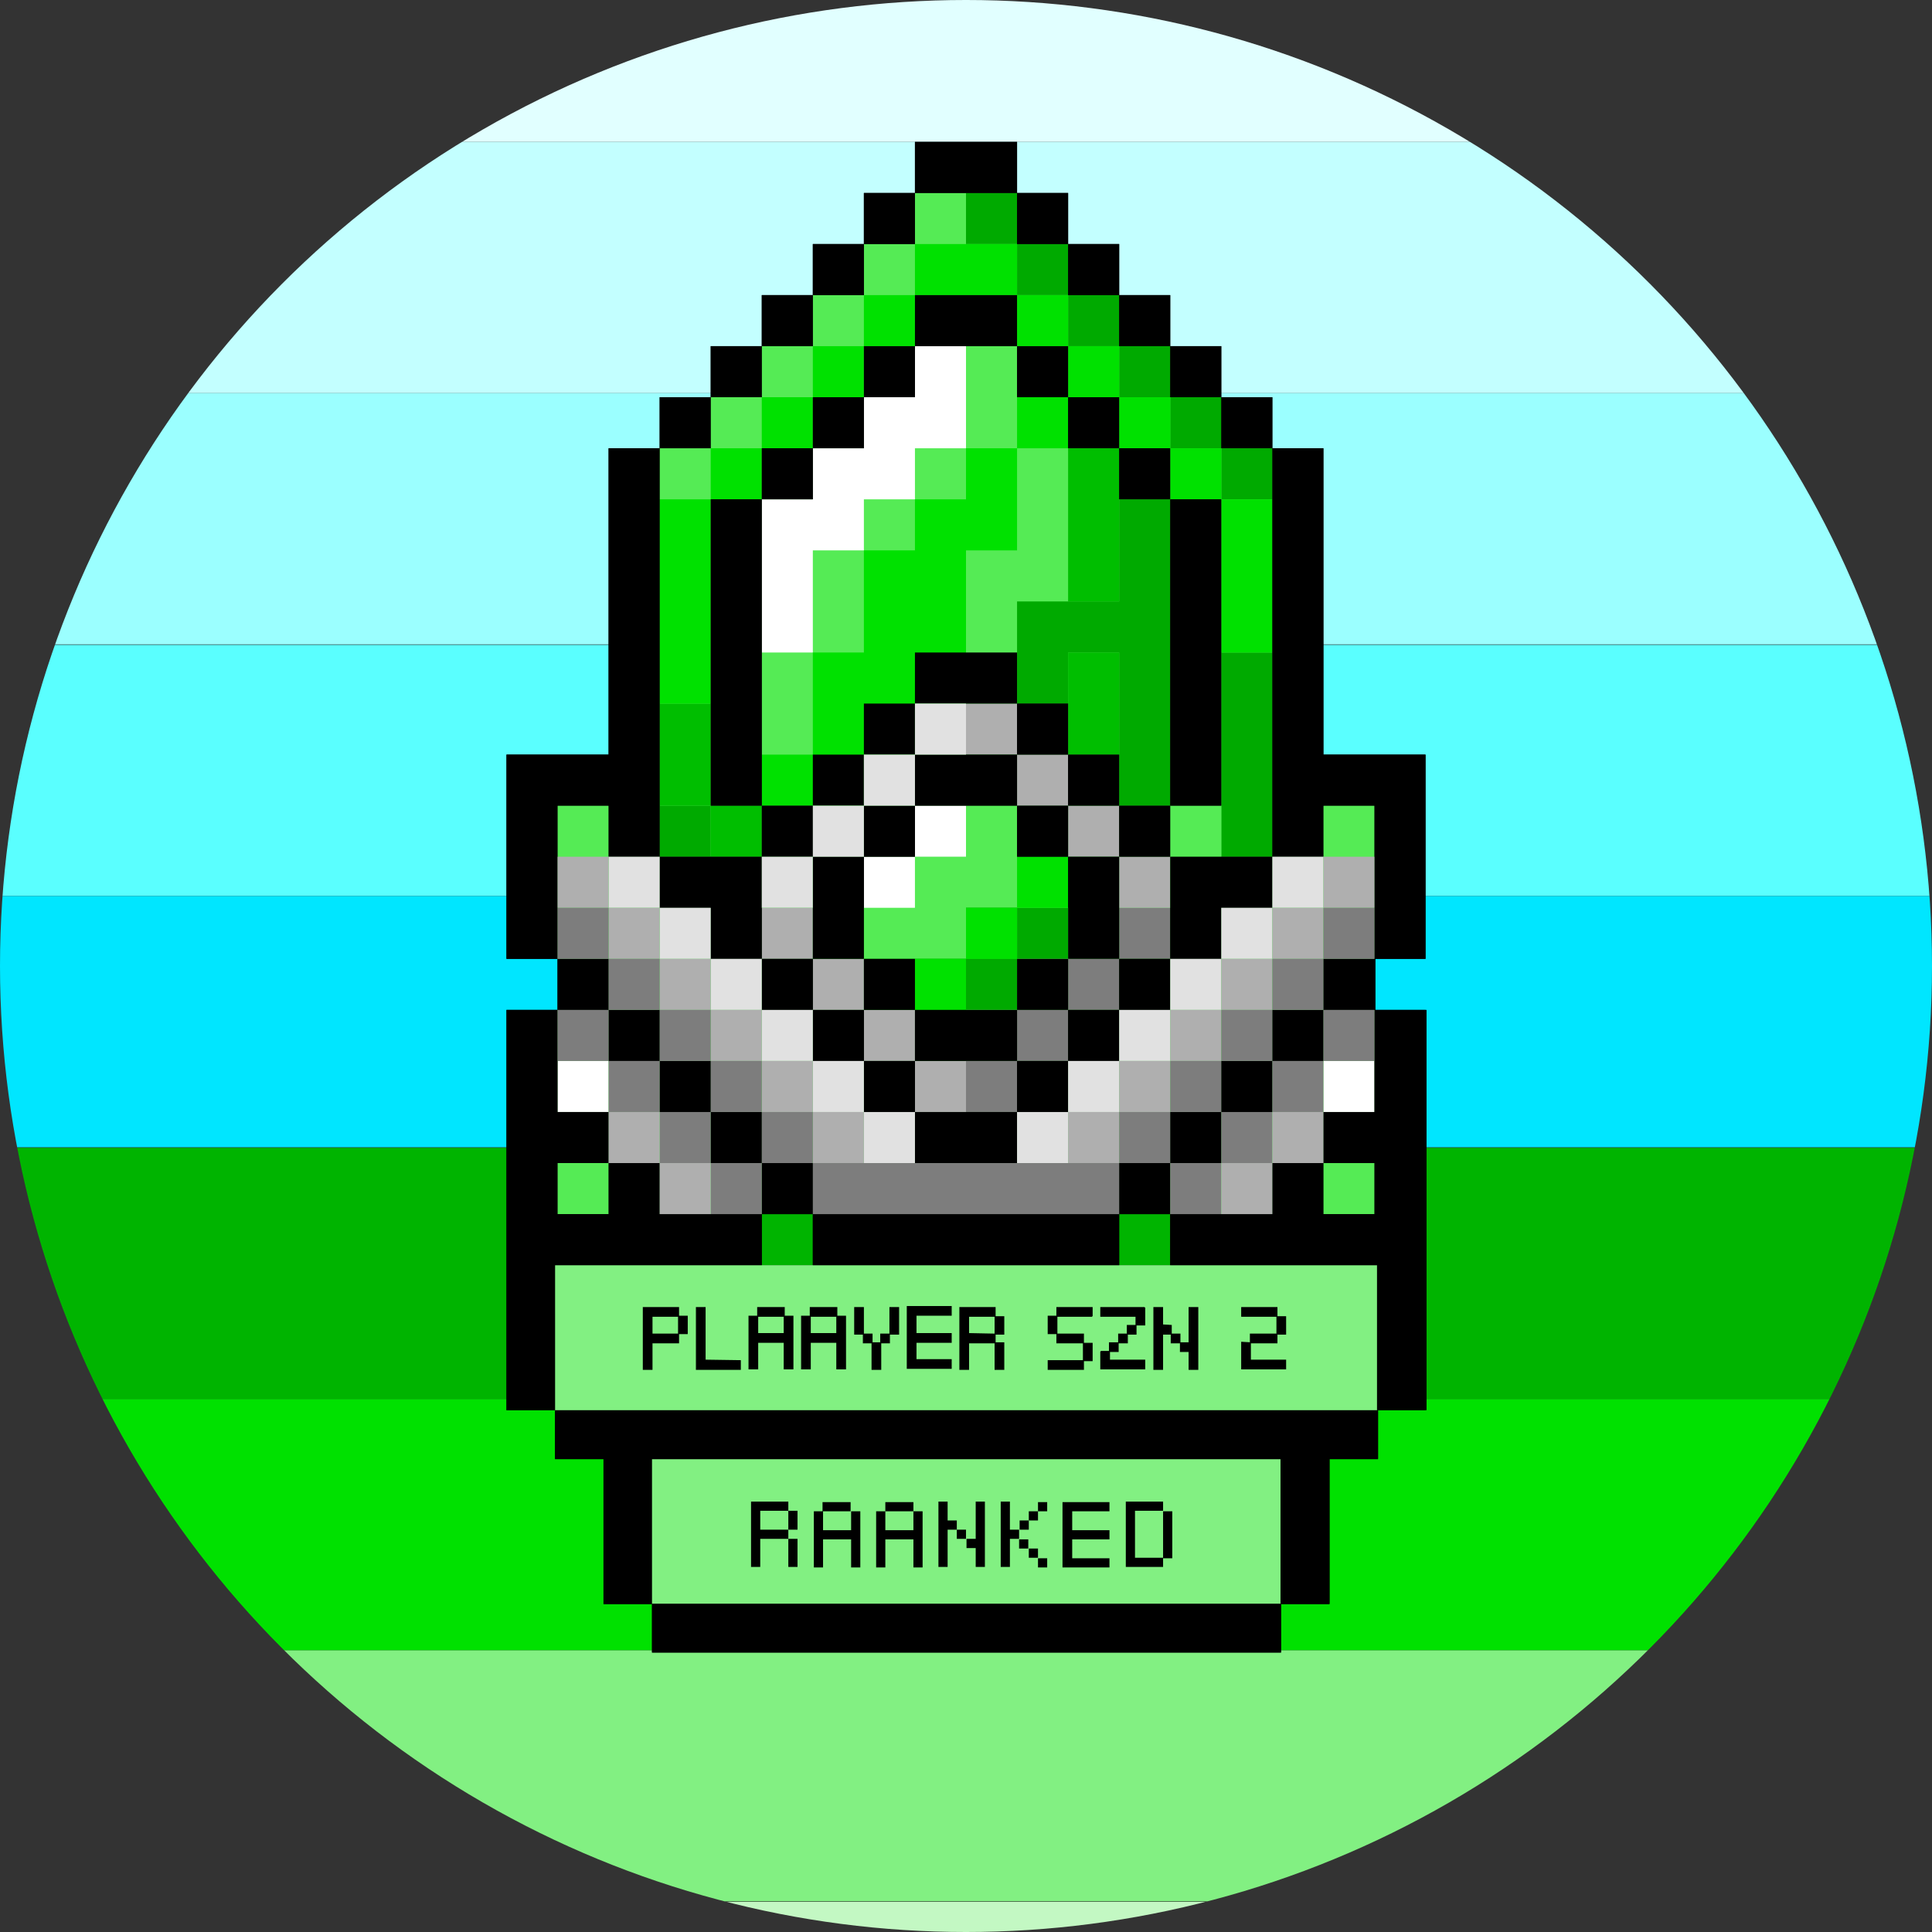 <svg xmlns="http://www.w3.org/2000/svg" xmlns:xlink="http://www.w3.org/1999/xlink" viewBox="0 0 378.4 378.4"><rect x="0" y="0" width="378.4" height="378.4" fill="#333333" stroke="none"/><defs><circle id="A" cx="189.2" cy="189.2" r="189.2"/><path id="B" d="M411.2 126.3H-31.9v49.2h450.1v-49.2h-7z"/><path id="C" d="M199.2 147.8h10v10h-10v-10z"/><path id="D" d="M169.2 137.8h10v10h-10v-10zm-20 20h10v10h-10v-10z"/><path id="E" d="M219.2 207.8h10v10h-10v-10zm30-30h10v10h-10v-10z"/><path id="F" d="M259.2 167.8h10v10h-10v-10zm-30 30h10v10h-10v-10z"/><path id="G" d="M109.2 167.8h10v10h-10v-10zm30 30h10v10h-10v-10z"/><path id="H" d="M129.2 217.8h10v10h-10v-10zm120-10h10v10h-10v-10z"/></defs><clipPath id="I"><use xlink:href="#A"/></clipPath><g clip-path="url(#I)"><path d="M411.2-28.5H-31.9v56.3h450.1v-56.3h-7z" fill="#e1ffff"/><path d="M411.2 27.8H-31.9V77h450.1V27.8h-7z" fill="#c3ffff"/><use xlink:href="#B" fill="#5affff"/><path d="M411.2 77H-31.9v49.2h450.1V77h-7z" fill="#9bffff"/><path d="M411.2 323.2H-31.9v49.2h450.1v-49.2h-7z" fill="#82f082"/><path d="M411.2 175.5H-31.9v49.2h450.1v-49.2h-7z" fill="#00e6ff"/><path d="M411.2 224.8H-31.9V274h450.1v-49.2h-7z" fill="#00b400"/><path d="M411.2 274H-31.9v49.2h450.1V274h-7z" fill="#00e100"/><path d="M411.2 372.5H-31.9v49.2h450.1v-49.2h-7z" fill="#c3f8c3"/></g><path d="M279.2 187.8v-40h-20v-60h-10v-10h-10v-10h-10v-10h-10v-10h-10v-10h-10v-10h-20v10h-10v10h-10v10h-10v10h-10v10h-10v10h-10v60h-20v40h10v10h-10v78.4h9.5v9.5h9.5v28.4h9.5v9.5h123.2v-9.5h9.5v-28.4h9.5v-9.5h9.5v-78.4h-10v-10h9.8zm-120 60h-10v-10h10v10zm70 0h-10v-10h10v10z"/><g fill="#55eb55"><path d="M259.2 157.8v10h-10v10h-10v10h-10v10h-10v10h-10v10h-10v10h-20v-10h-10v-10h-10v-10h-10v-10h-10v-10h-10v-10h-10v-10h-10v30h10v10h10v10h10v10h10v10h10v10h60v-10h10v-10h10v-10h10v-10h10v-10h10v-30h-10 0zm-150 70h10v10h-10v-10z"/><path d="M259.2 227.8h10v10h-10v-10zm-110-60v-10h-10v-60h10v-10h10v-10h10v-10h10v-10h20v10h10v10h10v10h10v10h10v60h-10v10h-10v10h-10v-10h-10v-10h-20v10h-10v10h-10v-10h-10v20h10v10h10v10h10v10h20v-10h10v-10h10v-10h10v-10h10v-10h10v-80h-10v-10h-10v-10h-10v-10h-10v-10h-10v-10h-20v10h-10v10h-10v10h-10v10h-10v10h-10v80h20z"/><path d="M159.2 167.8h10v-10h10v-10h20v-10h10v10h10v10h10v-60h-10v-10h-10v-10h-10v-10h-20v10h-10v10h-10v10h-10v60h10v10zm-20 50h-10v-10h-10v-10h-10v20h10v10h10v10h20v-10h-10v-10z"/><path d="M249.2 207.8v10h-10v10h-10v10h20v-10h10v-10h10v-20h-10v10h-10zm-40-50h10v10h-10v-10z"/><use xlink:href="#C"/></g><g fill="#0a0"><path d="M189.2 137.8h10v10h-10v-10zm-10 30v10 10h10v-10h10v-10h-10-10zm30-10h10v10h-10v-10zm-20-120h10v10h-10v-10z"/><use xlink:href="#C" y="-100"/><use xlink:href="#C" x="10" y="-90"/><use xlink:href="#C" x="20" y="-80"/><use xlink:href="#C" x="30" y="-70"/><path d="M239.2 87.8h10v10h-10v-10zm0 50v30h10v-40h-10v10z"/><path d="M129.2 157.8h10v10h-10v-10zm100 10h10v10h-10v-10z"/><use xlink:href="#C" x="20" y="30"/><use xlink:href="#C" x="10" y="40"/><use xlink:href="#C" y="50"/><path d="M189.2 207.8h10v10h-10v-10zm0-20h10v10h-10v-10z"/><use xlink:href="#C" y="30"/></g><g fill="#55eb55"><path d="M169.2 117.8v-10h-10v20h10v-10z"/><path d="M149.2 137.8v10h10v-20h-10v10zm20-40h10v10h-10v-10zm0 50h10v10h-10v-10z"/><use xlink:href="#C" x="-20" y="-10"/><path d="M199.2 107.8h-10v30h10v-20h10v-30h-10v20zm-20-20h10v10h-10v-10z"/><path d="M199.2 77.8v-10h-10v20h10v-10zm-20-40h10v10h-10v-10z"/><use xlink:href="#C" x="-30" y="-100"/><use xlink:href="#C" x="-40" y="-90"/><use xlink:href="#C" x="-50" y="-80"/><use xlink:href="#C" x="-60" y="-70"/><path d="M129.2 87.8h10v10h-10v-10zm100 70h10v10h-10v-10z"/><use xlink:href="#C" x="20" y="20"/><use xlink:href="#C" x="10" y="30"/><use xlink:href="#C" y="40"/><path d="M189.2 197.8h10v10h-10v-10zm70-40h10v10h-10v-10zm-70 20h10v-20h-10v10h-10v10h-10v10h20v-10zm-80 50h10v10h-10v-10zm150 0h10v10h-10v-10zm-150-70h10v10h-10v-10z"/></g><g fill="#00be00"><path d="M209.2 87.8v30h10v-30h-10 0zm0 40h10v20h-10v-20zm-70 10h-10v20h10v-20z"/><use xlink:href="#C" x="-60" y="10"/><use xlink:href="#C" x="-50" y="20"/><use xlink:href="#C" x="-40" y="30"/><path d="M169.2 187.8v10h10v10h10v-20h-20z"/><use xlink:href="#C" x="-10" y="30"/></g><g fill="#fff"><path d="M179.2 77.8h-10v10h-10v10h-10v10 10 10h10v-10-10h10v-10h10v-10h10v-10-10h-10v10zm-70 130h10v10h-10v-10zm150 0h10v10h-10v-10zm-80-50h10v10h-10v-10z"/><use xlink:href="#C" x="-30" y="20"/></g><use xlink:href="#C" x="-20" y="40" fill="#00e100"/><path d="M209.2 127.8h10v30h10v-60h-10v20h-20v20h10v-10z" fill="#0a0"/><g fill="#00e100"><use xlink:href="#C" x="-10" y="30"/><use xlink:href="#C" y="20"/></g><g fill="#7d7d7d"><use xlink:href="#C" y="50"/><path d="M189.2 207.8h10v10h-10v-10zm20-20h10v10h-10v-10z"/><use xlink:href="#C" x="20" y="30"/></g><path d="M127.6,285.7v28.4h123.2v-28.4H127.6z" fill="#82f082"/><g fill="#00e100"><path d="M189.2 97.8h-10v10h-10v20h-10v20h-10v10h20v-10h10v-10h10v-30h10v-20h-10v10z"/><path d="M199.2 77.8h10v10h-10v-10zm0-20v-10h-20v10h20z"/><use xlink:href="#C" y="-90"/><use xlink:href="#C" x="10" y="-80"/><use xlink:href="#C" x="20" y="-70"/><use xlink:href="#C" x="30" y="-60"/><path d="M239.2 117.8v10h10v-30h-10v20zm-100 10v-30h-10v40h10v-10zm30-70h10v10h-10v-10z"/><use xlink:href="#C" x="-40" y="-80"/><use xlink:href="#C" x="-50" y="-70"/><use xlink:href="#C" x="-60" y="-60"/></g><g fill="#afafaf"><use xlink:href="#C" x="-20" y="60"/><path d="M169.2 197.8h10v10h-10v-10zm20-60h10v10h-10v-10zm20 20h10v10h-10v-10z"/><path d="M199.2 147.8h10v10h-10v-10zm-50 30h10v10h-10v-10z"/><path d="M219.2 167.8h10v10h-10v-10zm-60 20h10v10h-10v-10z"/></g><path d="M260.3 247.8H108.7v28.4h161.1v-28.4h-9.5z" fill="#82f082"/><path d="M199.2 37.8v-10h-20v10h20z"/><use xlink:href="#C" y="-110"/><use xlink:href="#C" x="10" y="-100"/><use xlink:href="#C" x="20" y="-90"/><use xlink:href="#C" x="30" y="-80"/><path d="M239.2 77.8h10v10h-10v-10zm-70-40h10v10h-10v-10z"/><use xlink:href="#C" x="-40" y="-100"/><use xlink:href="#C" x="-50" y="-90"/><use xlink:href="#C" x="-60" y="-80"/><path d="M129.2 77.8h10v10h-10v-10zm100 40v40h10v-60h-10v20zm-80 20v-40h-10v60h10v-20zm50-70v-10h-20v10h20z"/><path d="M169.2 67.8h10v10h-10v-10zm30 0h10v10h-10v-10z"/><use xlink:href="#C" x="10" y="-70"/><path d="M219.2 87.8h10v10h-10v-10zm-60-10h10v10h-10v-10z"/><path d="M149.2 87.8h10v10h-10v-10zm30 130v10h20v-10h-20zm20-80v-10h-20v10h20zm-20 60v10h20v-10h-20z"/><path d="M199.2 187.8h10v10h-10v-10zm0-50h10v10h-10v-10zm20 20h10v10h-10v-10z"/><path d="M229.2 167.8v20h10v-10h10v-10h-20zm-20-20h10v10h-10v-10zm50 40h10v10h-10v-10z"/><path d="M259.2 147.8v-60h-10v80h10v-10h10v30h10v-40h-20zm-40 40h10v10h-10v-10z"/><use xlink:href="#C" x="10" y="50"/><path d="M199.2 207.8h10v10h-10v-10zm-80-10h10v10h-10v-10z"/><use xlink:href="#C" x="-70" y="60"/><use xlink:href="#C" x="-60" y="70"/><use xlink:href="#C" x="-50" y="80"/><path d="M169.2 247.8h50v-10h-60v10h10zm80-50h10v10h-10v-10z"/><use xlink:href="#C" x="40" y="60"/><use xlink:href="#C" x="30" y="70"/><use xlink:href="#C" x="20" y="80"/><path d="M269.2 217.8h-10v10h10v10h-10v-10h-10v10h-20v10h40.5v28.4h9.5v-78.4h-10v20zm-100-30h10v10h-10v-10zm20-40h-10v10h20v-10h-10z"/><path d="M199.2 157.8h10v10h-10v-10zm-30 0h10v10h-10v-10z"/><path d="M209.2 177.8v10h10v-20h-10v10zm-40-10h-10v20h10v-20z"/><use xlink:href="#D"/><path d="M149.2 167.8h-20v10h10v10h10v-20zm10-20h10v10h-10v-10zm-50 40h10v10h-10v-10z"/><path d="M109.2 167.8v-10h10v10h10v-80h-10v60h-20v40h10v-20zm40 20h10v10h-10v-10z"/><use xlink:href="#C" x="-40" y="50"/><path d="M169.2 207.8h10v10h-10v-10zm-60.5 49.5v-9.5h40.5v-10h-20v-10h-10v10h-10v-10h10v-10h-10v-20h-10v78.4h9.5v-18.9zm123.2 56.9H127.7v9.5h123.2v-9.5h-19z"/><path d="M250.8,276.3H108.7v9.5h9.5v28.4h9.5v-28.4h123.2v28.4h9.5v-28.4h9.5v-9.5H250.8z"/><g fill="#e1e1e1"><use xlink:href="#C" y="70"/><use xlink:href="#C" x="10" y="60"/><use xlink:href="#C" x="20" y="50"/><use xlink:href="#C" x="30" y="40"/><use xlink:href="#C" x="40" y="30"/><path d="M249.2 167.8h10v10h-10v-10zm-80 50h10v10h-10v-10z"/><use xlink:href="#C" x="-40" y="60"/><use xlink:href="#C" x="-50" y="50"/><use xlink:href="#C" x="-60" y="40"/><use xlink:href="#C" x="-70" y="30"/><path d="M119.2 167.8h10v10h-10v-10zm60-30h10v10h-10v-10z"/><use xlink:href="#D" y="10"/><use xlink:href="#C" x="-40" y="10"/></g><g fill="#afafaf"><use xlink:href="#C" x="10" y="70"/><use xlink:href="#E"/><use xlink:href="#F"/><path d="M239.2 187.8h10v10h-10v-10zm-80 30h10v10h-10v-10z"/><path d="M149.2 207.8h10v10h-10v-10zm-30-30h10v10h-10v-10z"/><use xlink:href="#G"/><use xlink:href="#C" x="-70" y="40"/></g><g fill="#7d7d7d"><path d="M159.2 227.8v10h60v-10h-20-40z"/><use xlink:href="#E" y="10"/><use xlink:href="#F" y="10"/><path d="M239.2 197.8h10v10h-10v-10zm-120 10h10v10h-10v-10z"/><use xlink:href="#G" y="30"/><use xlink:href="#H"/><use xlink:href="#F" y="30"/><path d="M239.2 217.8h10v10h-10v-10zm-90 0h10v10h-10v-10zm-30-30h10v10h-10v-10z"/><use xlink:href="#G" y="10"/><use xlink:href="#C" x="-70" y="50"/></g><g fill="#afafaf"><use xlink:href="#C" x="-80" y="70"/><use xlink:href="#H" y="10"/><use xlink:href="#C" x="40" y="80"/></g><path d="M127.7 261.3h5.2v1.7h-5.2v5.2H126v-12.1h6.9v1.7h-5.2v3.5h0 0zm6.9-3.5v3.4h-1.7v-3.4h1.7zm10.4 8.7v1.7h-8.6v-12.1h1.7v10.3l6.9.1h0 0zm10.3-8.7v10.3h-1.7v-5.2h-5.2v5.2h-1.7v-10.3h1.7v3.4h5.2v-3.4h1.7zm-1.7 0h-5.2v-1.7h5.2v1.7zm12 0v10.3h-1.7v-5.2h-5.2v5.2H157v-10.3h1.7v3.4h5.2v-3.4h1.7zm-1.7 0h-5.2v-1.7h5.2v1.7zm5.2-1.7v5.2h-1.7v-5.2h1.7zm1.7 5.2v1.7h-1.7v-1.7h1.7zm0 1.7h1.7v5.2h-1.7V263zm1.7-1.7h1.7v1.7h-1.7v-1.7zm3.5-5.2v5.2h-1.7v-5.2h1.7zm3.4 1.7v3.4h6.9v1.7h-6.9v3.4h6.9v1.7h-8.6v-12.1h8.6v1.7h-6.9v.2h0zm15.5 3.5v1.7h1.7v5.2h-1.7V263h-5.2v5.2H188v-12.1h6.9v1.7h-5.2v3.4l5.2.1h0 0zm0 0v-3.4h1.7v3.4h-1.7 0zm12.1-3.5v3.4h-1.7v-3.4h1.7zm-1.7 8.7h6.9v1.7h-6.9v-1.7zm8.6-8.7H207v-1.7h6.9v1.7zM207 263v-1.7h5.2v1.7H207zm5.2 3.5v-3.4h1.7v3.4h-1.7zm12-10.4v3.4h-1.7v-1.7h-6.9v-1.7h8.6 0zm-8.6 8.6h1.7v1.7h6.9v1.7h-8.6v-3.4h0 0zm1.7-1.7h1.7v1.7h-1.7V263zm1.8-1.7h1.7v1.7h-1.7v-1.7zm1.7-1.7h1.7v1.7h-1.7v-1.7zm8.6 0v1.7h-1.7v6.9H226v-12.1h1.7v3.4l1.7.1h0zm1.7 1.7v1.7h-1.7v-1.7h1.7zm3.5-5.2v12.1h-1.7v-3.5h-1.7V263h1.7v-6.9h1.7 0zm15.5 0v1.7h-6.9v-1.7h6.9 0zm-5.2 6.9v3.4h6.9v1.7h-8.6v-5.2l1.7.1h0zm5.2 0h-5.2v-1.7h5.2v1.7zm1.7-1.7h-1.7v-3.4h1.7v3.4z" stroke="#000" stroke-width=".199" stroke-miterlimit="10"/><path d="M154.4 299.6v1.8h1.8v5.5h-1.8v-5.5h-5.5v5.5h-1.8v-12.8h7.3v1.8h-5.5v3.7h5.5zm0 0v-3.7h1.8v3.7h-1.8zm14.1-3.6v11h-1.8v-5.5h-5.5v5.5h-1.8v-11h1.8v3.7h5.5V296h1.8zm-1.9 0h-5.5v-1.8h5.5v1.8zm14.1 0v11h-1.8v-5.5h-5.5v5.5h-1.8v-11h1.8v3.7h5.5V296h1.8zm-1.8 0h-5.5v-1.8h5.5v1.8zm8.5 1.8v1.8h-1.8v7.3h-1.8v-12.8h1.8v3.7h1.8zm1.8 1.8v1.8h-1.8v-1.8h1.8zm3.7-5.5v12.8h-1.8v-3.7h-1.8v-1.8h1.8v-7.3h1.8 0zm6.7 5.5v1.8h-1.8v5.5H196v-12.8h1.8v5.5h1.8zm1.9 0h-1.8v-1.8h1.8v1.8zm-1.9 3.7v-1.8h1.8v1.8h-1.8zm3.7-5.5h-1.8V296h1.8v1.8zm-1.8 7.3v-1.8h1.8v1.8h-1.8zm3.6-9.1h-1.8v-1.8h1.8v1.8h0zm-1.8 11v-1.8h1.8v1.8h-1.8 0zm6.7-11v3.7h7.3v1.8H210v3.7h7.3v1.8h-9.2v-12.8h9.2v1.8H210h0zm12.3 9.1h5.5v1.8h-7.3v-12.8h7.3v1.8h-5.5v9.2zm7.3-9.1v9.2h-1.8V296h1.8z"/></svg>